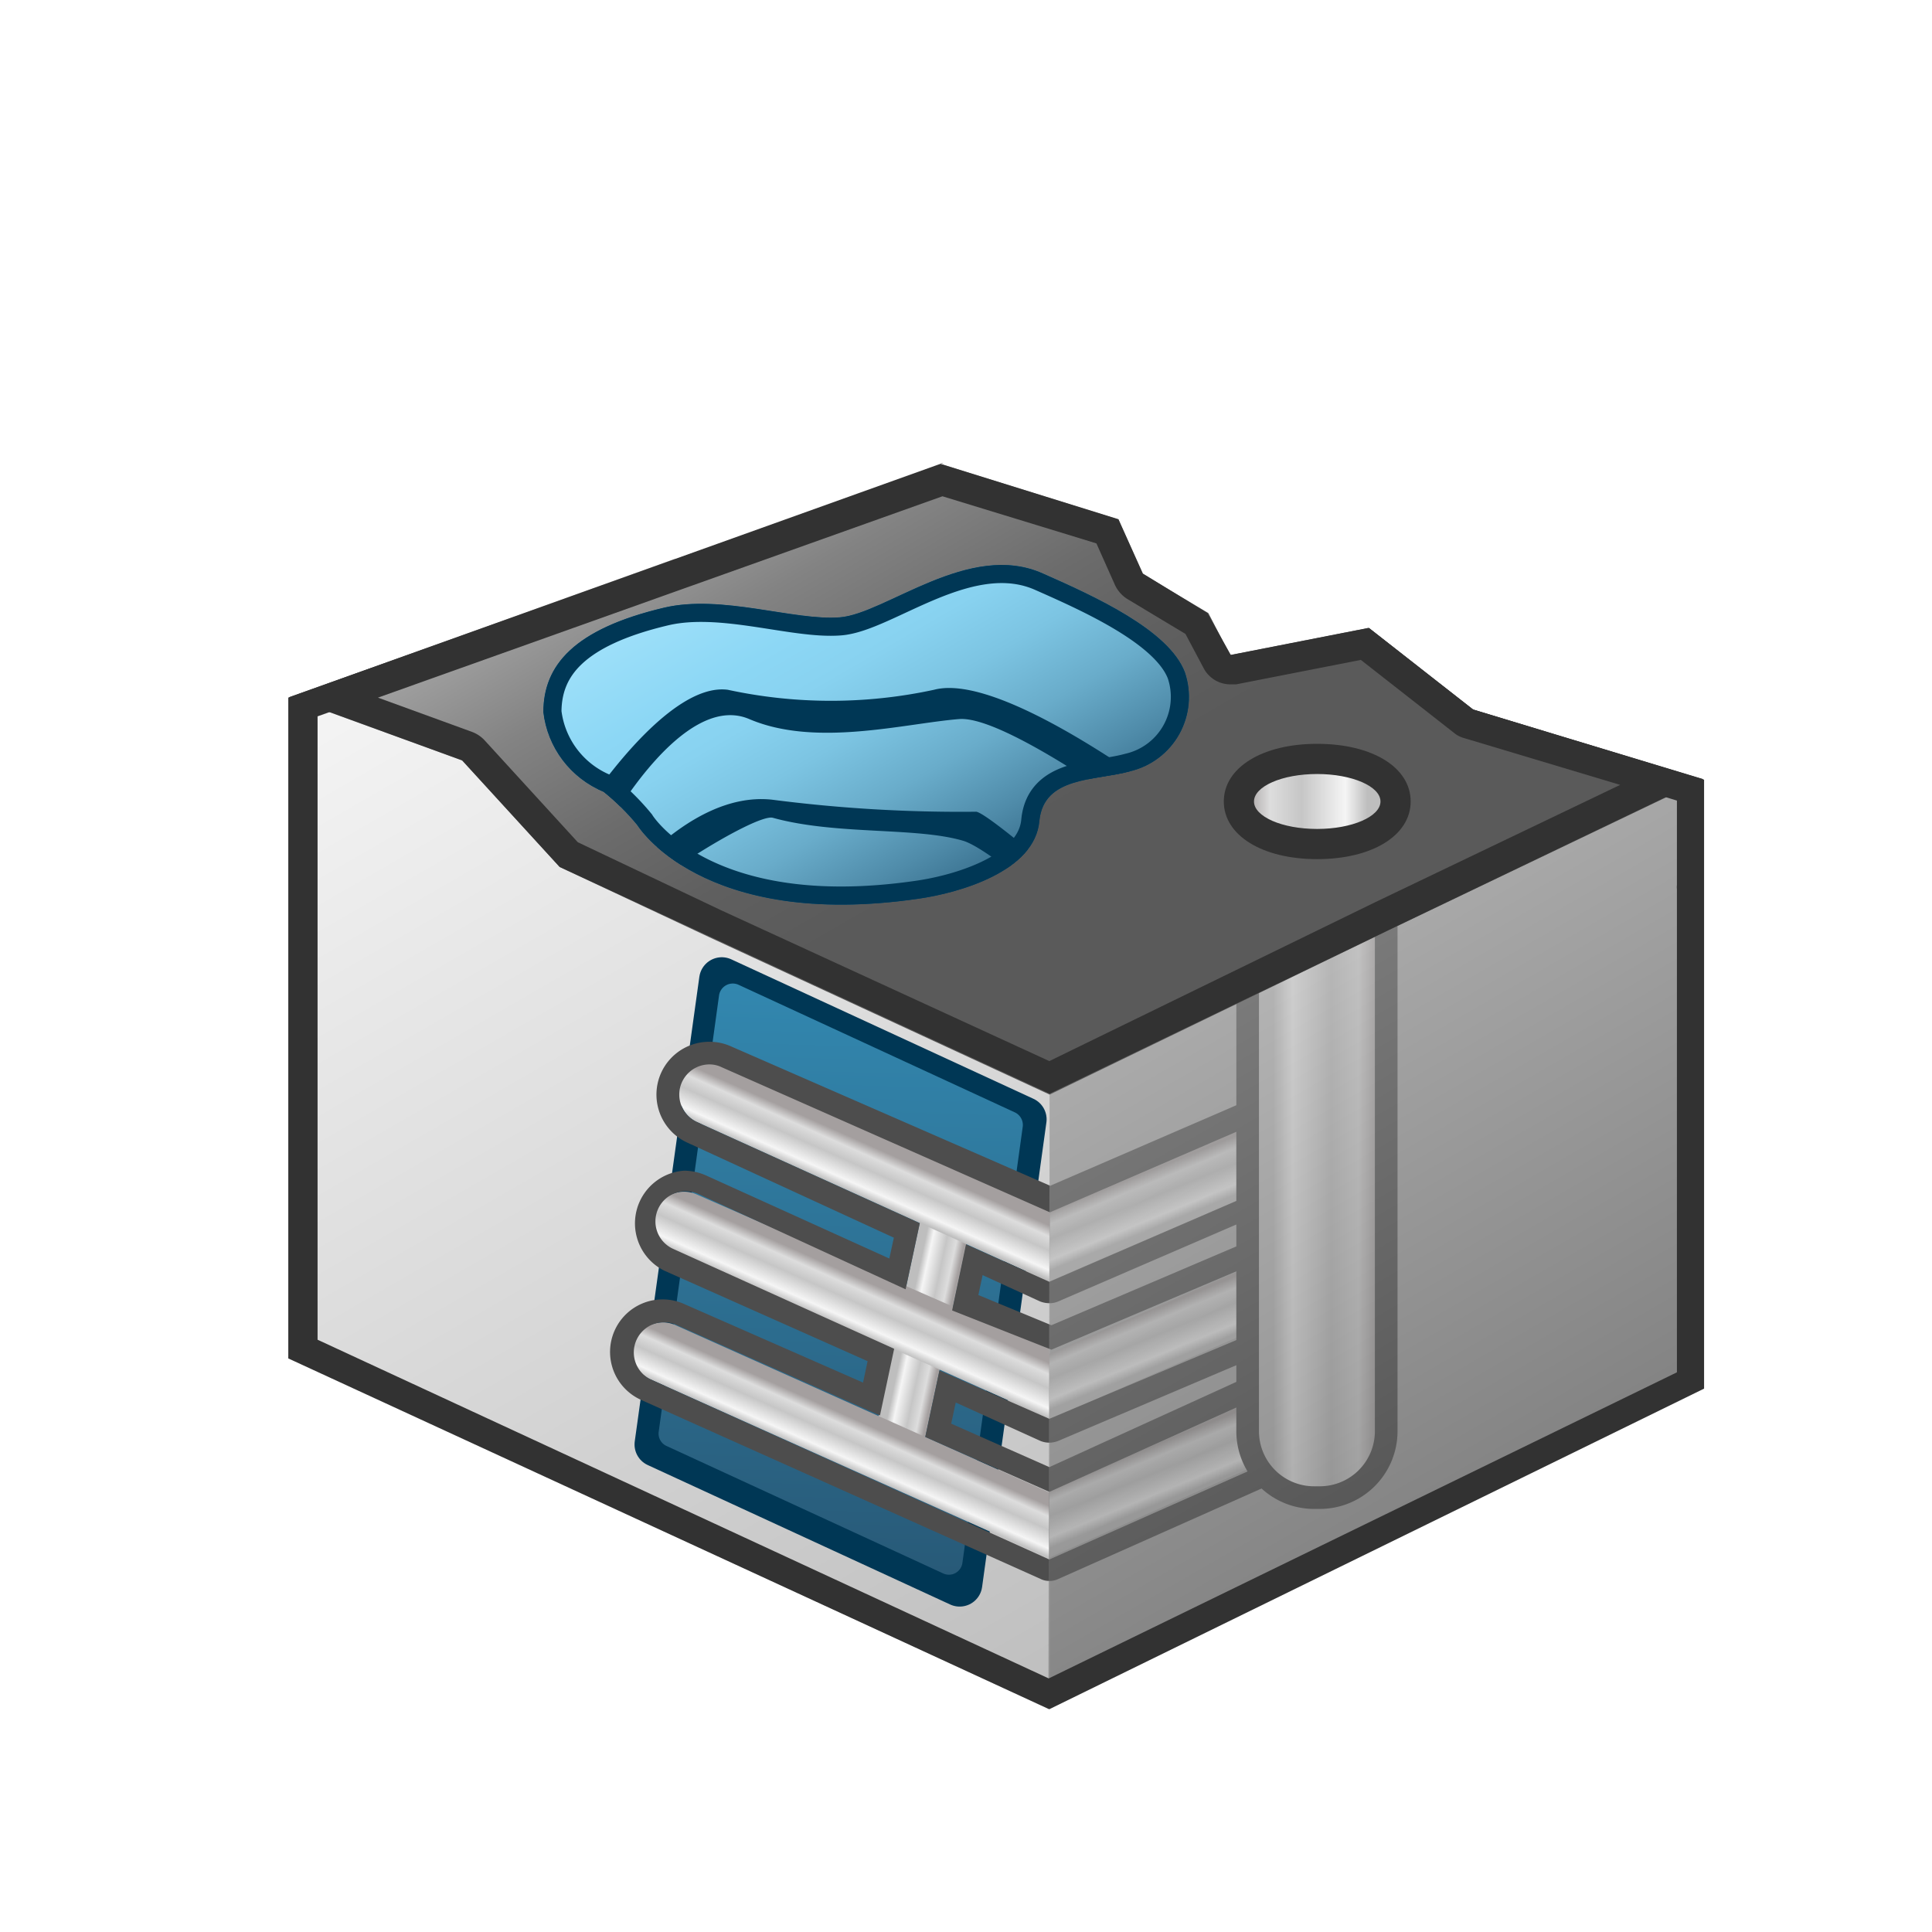 <svg xmlns="http://www.w3.org/2000/svg" xmlns:xlink="http://www.w3.org/1999/xlink" viewBox="0 0 64 64"><defs><linearGradient id="linear-gradient" x1="11.47" y1="22.03" x2="32.27" y2="58.06" gradientUnits="userSpaceOnUse"><stop offset="0" stop-color="#f5f5f5"/><stop offset="1" stop-color="#bebebe"/></linearGradient><linearGradient id="linear-gradient-2" x1="3.73" y1="-14.12" x2="16.26" y2="7.57" gradientTransform="matrix(0.91, 0.42, -0.31, 0.67, 17.76, 40.44)" gradientUnits="userSpaceOnUse"><stop offset="0" stop-color="#82bedc"/><stop offset="1" stop-color="#285a78"/></linearGradient><linearGradient id="linear-gradient-3" x1="3.82" y1="-14.01" x2="16.09" y2="7.24" gradientTransform="matrix(0.91, 0.42, -0.31, 0.67, 17.76, 40.44)" gradientUnits="userSpaceOnUse"><stop offset="0" stop-color="#3287af"/><stop offset="1" stop-color="#285a78"/></linearGradient><linearGradient id="linear-gradient-4" x1="22.9" y1="28.52" x2="24.56" y2="28.52" gradientTransform="translate(6.84 15.45)" gradientUnits="userSpaceOnUse"><stop offset="0.18" stop-color="#bebebe"/><stop offset="0.32" stop-color="#f5f5f5"/><stop offset="0.6" stop-color="#c6c6c6"/><stop offset="0.8" stop-color="#ddd"/><stop offset="0.96" stop-color="#a49f9f"/></linearGradient><linearGradient id="linear-gradient-5" x1="44.67" y1="72.02" x2="44.72" y2="69.72" gradientTransform="matrix(0.92, -0.4, 0.4, 0.92, -31.13, -7.48)" xlink:href="#linear-gradient-4"/><linearGradient id="linear-gradient-6" x1="43.59" y1="76.24" x2="43.64" y2="73.98" gradientTransform="matrix(0.92, -0.4, 0.4, 0.92, -31.13, -7.48)" xlink:href="#linear-gradient-4"/><linearGradient id="linear-gradient-7" x1="42.01" y1="80.45" x2="42.06" y2="78.1" gradientTransform="matrix(0.92, -0.4, 0.4, 0.92, -31.13, -7.48)" xlink:href="#linear-gradient-4"/><linearGradient id="linear-gradient-8" x1="-99.25" y1="8.54" x2="-99.27" y2="6.42" gradientTransform="matrix(-0.92, -0.4, -0.4, 0.92, -59.3, -7.48)" xlink:href="#linear-gradient-4"/><linearGradient id="linear-gradient-9" x1="-100.6" y1="12.74" x2="-100.62" y2="10.58" gradientTransform="matrix(-0.92, -0.4, -0.4, 0.92, -59.3, -7.48)" xlink:href="#linear-gradient-4"/><linearGradient id="linear-gradient-10" x1="-102.04" y1="16.93" x2="-102.06" y2="14.91" gradientTransform="matrix(-0.92, -0.4, -0.4, 0.92, -59.3, -7.48)" xlink:href="#linear-gradient-4"/><linearGradient id="linear-gradient-11" x1="41.34" y1="39.48" x2="45.92" y2="39.48" gradientTransform="matrix(1, 0, 0, 1, 0, 0)" xlink:href="#linear-gradient-4"/><linearGradient id="linear-gradient-12" x1="40.66" y1="32.86" x2="50.28" y2="49.52" gradientUnits="userSpaceOnUse"><stop offset="0" stop-color="#aaa"/><stop offset="1" stop-color="#5a5a5a"/></linearGradient><linearGradient id="linear-gradient-13" x1="26.55" y1="13.3" x2="39.45" y2="35.62" gradientUnits="userSpaceOnUse"><stop offset="0" stop-color="#aaa"/><stop offset="0.04" stop-color="#a2a2a2"/><stop offset="0.19" stop-color="#838383"/><stop offset="0.35" stop-color="#6c6c6c"/><stop offset="0.49" stop-color="#5f5f5f"/><stop offset="0.62" stop-color="#5a5a5a"/></linearGradient><clipPath id="clip-path"><path d="M30.43,29.77c1.33-.19,3.86-.9,4-2.58.15-1.48,1.84-1.32,3-1.64a2.53,2.53,0,0,0,1.82-3.28c-.53-1.4-3-2.52-4.7-3.27-2.44-1.1-5.21,1.33-6.73,1.45s-3.91-.77-5.82-.32C19,20.84,18,22.05,18,23.59A3.26,3.26,0,0,0,20,26.23a7.64,7.64,0,0,1,1.11,1.1S23.23,30.82,30.43,29.77Z" fill="none"/></clipPath><linearGradient id="linear-gradient-14" x1="25.45" y1="17.66" x2="32.24" y2="29.42" gradientUnits="userSpaceOnUse"><stop offset="0" stop-color="#a0e1fa"/><stop offset="0.25" stop-color="#8cd7f5"/><stop offset="0.38" stop-color="#88d2f0"/><stop offset="0.53" stop-color="#7cc4e2"/><stop offset="0.7" stop-color="#69acca"/><stop offset="0.87" stop-color="#4f8ba9"/><stop offset="1" stop-color="#376e8c"/></linearGradient><linearGradient id="linear-gradient-15" x1="-134.7" y1="26.55" x2="-129.51" y2="26.55" gradientTransform="matrix(-1, 0, 0, 1, -88.47, 0)" xlink:href="#linear-gradient-4"/></defs><g style="isolation:isolate"><g id="Layer_3" data-name="Layer 3"><polygon points="9.57 23.1 9.57 44.96 34.73 56.61 56.43 45.97 56.38 25.82 22.34 18.52 9.57 23.1" fill="#f1f1f1"/><polygon points="9.57 23.1 9.57 44.96 34.73 56.61 56.43 45.97 56.38 25.82 22.34 18.52 9.57 23.1" fill="#646464" opacity="0.5"/><polygon points="9.63 23.1 9.63 44.96 34.78 56.61 34.78 56.61 34.77 36.26 22.39 18.52 9.63 23.1" fill="url(#linear-gradient)"/><polygon points="31.79 52.47 21.77 47.85 23.91 32.46 33.92 37.08 31.79 52.47" stroke="#003755" stroke-linejoin="round" stroke-width="1.5" fill="url(#linear-gradient-2)"/><path d="M31.24,52.12,22.08,47.9a.45.45,0,0,1-.26-.47l2-14.46a.46.46,0,0,1,.64-.35l9.16,4.23a.46.46,0,0,1,.26.47l-2,14.46A.45.45,0,0,1,31.24,52.12Z" fill="url(#linear-gradient-3)"/><rect x="29.75" y="39.44" width="1.66" height="9.06" transform="translate(9.85 -5.41) rotate(12.05)" fill="url(#linear-gradient-4)"/><polygon points="34.76 42.45 41.98 39.34 41.14 37.39 34.78 40.16 34.76 42.45" fill="url(#linear-gradient-5)"/><polygon points="34.76 47.02 43.3 43.29 42.51 41.46 34.76 44.85 34.76 47.02" fill="url(#linear-gradient-6)"/><polygon points="34.76 51.6 43.7 47.61 42.91 45.77 34.76 49.42 34.76 51.6" fill="url(#linear-gradient-7)"/><path d="M34.76,42.46,23.11,37.18a1,1,0,0,1-.6-1h0a1,1,0,0,1,1.39-.88l10.88,4.81Z" fill="url(#linear-gradient-8)"/><path d="M34.76,47,22.27,41.4a1,1,0,0,1-.61-.94h0a1,1,0,0,1,1.4-.9l11.7,5.12Z" fill="url(#linear-gradient-9)"/><path d="M34.76,51.62,21.54,45.69a1,1,0,0,1-.58-.92h0a1,1,0,0,1,1.4-.88l12.4,5.55Z" fill="url(#linear-gradient-10)"/><path d="M23.51,35.26a.92.92,0,0,1,.39.09l10.88,4.81,6.69-2.89.79,1.95-7.5,3.24L32,41.22l-.46,2.19,3.29,1.3,7.67-3.25.79,1.95L34.76,47,31.12,45.4l-.47,2.2,4.11,1.82,8.87-4,.79,1.95-9.66,4.29L21.54,45.69A1,1,0,0,1,22,43.8a1,1,0,0,1,.41.09l6.74,3,.47-2.21-7.3-3.3a1,1,0,0,1,.39-1.92,1.14,1.14,0,0,1,.4.08L30,42.71l.47-2.19-7.36-3.34a1,1,0,0,1,.4-1.92m0-.75h0a1.75,1.75,0,0,0-.7,3.36L29.61,41l-.15.69-6.09-2.76a1.81,1.81,0,0,0-.71-.15A1.75,1.75,0,0,0,22,42.09l6.74,3-.15.71L22.67,43.2a1.74,1.74,0,0,0-1.44,3.17L34.46,52.3a.63.63,0,0,0,.3.07.67.67,0,0,0,.31-.07L44.73,48a.76.76,0,0,0,.39-1l-.79-1.95a.79.79,0,0,0-.42-.42.87.87,0,0,0-.28,0,.7.7,0,0,0-.31.07l-8.56,3.9-3.25-1.44.15-.7,2.8,1.27a.77.77,0,0,0,.3.06.8.8,0,0,0,.3-.06L43.6,44.1a.76.76,0,0,0,.4-1l-.79-2a.82.82,0,0,0-.41-.41,1,1,0,0,0-.29,0,.72.72,0,0,0-.29.06L34.83,43.9l-2.42-1,.14-.66,1.9.87a.85.85,0,0,0,.31.06.73.73,0,0,0,.3-.06l7.5-3.24a.74.74,0,0,0,.39-1l-.79-2a.75.75,0,0,0-.41-.41.92.92,0,0,0-.28,0,.77.77,0,0,0-.3.06l-6.38,2.76L24.21,34.66a1.73,1.73,0,0,0-.7-.15Z" fill="#4d4d4d"/><path d="M41.34,29.35h4.58a0,0,0,0,1,0,0V47.41a2.2,2.2,0,0,1-2.2,2.2h-.19a2.2,2.2,0,0,1-2.2-2.2V29.35A0,0,0,0,1,41.34,29.35Z" stroke="#4d4d4d" stroke-miterlimit="10" stroke-width="0.75" fill="url(#linear-gradient-11)"/><polyline points="34.77 36.26 56.23 25.82 56.43 45.97 34.73 56.61 34.77 36.26" opacity="0.5" fill="url(#linear-gradient-12)" style="mix-blend-mode:multiply"/><polygon id="R_contour_" data-name="R contour " points="56.43 25.82 48.78 23.5 45.34 20.8 40.75 21.7 40.03 20.31 37.85 19.01 37.05 17.21 31.2 15.38 9.57 23.1 15.31 25.19 18.54 28.72 23.46 31.03 34.77 36.26 46.01 30.81 56.43 25.82" fill="url(#linear-gradient-13)"/><path d="M31.2,16.35,36.35,18,37,19.39a1,1,0,0,0,.37.42l2,1.16.6,1.16a.92.92,0,0,0,.82.49h.17l4.18-.82,3.11,2.44a.87.87,0,0,0,.3.16l7,2.12,0,2.79a.77.77,0,0,0,0,.15v16L34.74,55.6,10.52,44.38V27.73l0-4,20.73-7.4m0-1L9.55,23.11l0,4.63V45L34.76,56.62,56.45,46V29.29h0l0-3.46-7.64-2.32-3.45-2.7-4.58.9L40,20.32,37.83,19,37,17.22l-5.84-1.83Z" fill="#323232"/><g clip-path="url(#clip-path)"><path d="M30.43,29.77c1.33-.19,3.86-.9,4-2.58.15-1.48,1.84-1.32,3-1.64a2.53,2.53,0,0,0,1.82-3.28c-.53-1.4-3-2.52-4.7-3.27-2.44-1.1-5.21,1.33-6.73,1.45s-3.91-.77-5.82-.32C19,20.84,18,22.05,18,23.59A3.26,3.26,0,0,0,20,26.23a7.64,7.64,0,0,1,1.11,1.1S23.23,30.82,30.43,29.77Z" stroke="#003755" stroke-linejoin="round" fill="url(#linear-gradient-14)"/><path d="M40.78,28l-.82.6s-6.36-4.93-8.19-4.78-4.75.94-6.95,0-4.68,3.56-4.68,3.56l-.78-.58s2.71-4.22,4.75-3.95a16.17,16.17,0,0,0,6.83,0c2.68-.71,9.84,5.16,9.84,5.16" fill="#003755"/><path d="M20.13,29.86s2.53-3.68,5.44-3.37a48.6,48.6,0,0,0,6.75.4c.3-.06,3.82,2.95,6,5.09l-.78.6c-1.66-1.81-4.71-4.46-5.64-4.73-1.57-.46-4.2-.18-6.3-.76-.56-.15-4.54,2.3-5.74,3.75Z" fill="#003755"/><path d="M30.43,29.77c1.33-.19,3.86-.9,4-2.58.15-1.48,1.84-1.32,3-1.64a2.53,2.53,0,0,0,1.82-3.28c-.53-1.4-3-2.52-4.7-3.27-2.44-1.1-5.21,1.33-6.73,1.45s-3.91-.77-5.82-.32C19,20.84,18,22.05,18,23.59A3.26,3.26,0,0,0,20,26.23a7.64,7.64,0,0,1,1.11,1.1S23.23,30.82,30.43,29.77Z" fill="none" stroke="#003755" stroke-miterlimit="10" stroke-width="1.2"/></g><g id="R_contour_2" data-name="R contour "><path d="M31.22,16.44,36.32,18l.62,1.39a1.09,1.09,0,0,0,.4.45L39.27,21l.6,1.13a1,1,0,0,0,.88.54l.2,0,4.13-.81,3.09,2.42a.87.87,0,0,0,.33.17L53.67,26l-8.1,3.88L34.76,35.15l-10.88-5L19.14,27.9l-3.09-3.38a1.09,1.09,0,0,0-.4-.27l-3.13-1.14,18.7-6.67m0-1.06L9.57,23.1l5.74,2.09,3.23,3.53L23.46,31l11.31,5.23L46,30.81l10.42-5L48.79,23.5l-3.45-2.7-4.59.9L40,20.31,37.86,19l-.81-1.8L31.2,15.38Z" fill="#323232"/></g><ellipse cx="43.63" cy="26.55" rx="2.6" ry="1.41" fill="url(#linear-gradient-15)"/><path d="M43.63,25.64c1.16,0,2.1.41,2.1.91s-.94.91-2.1.91-2.09-.41-2.09-.91.93-.91,2.09-.91m0-1c-1.82,0-3.09.79-3.09,1.91s1.27,1.91,3.09,1.91,3.1-.78,3.1-1.91-1.27-1.91-3.1-1.91Z" fill="#323232"/></g></g></svg>